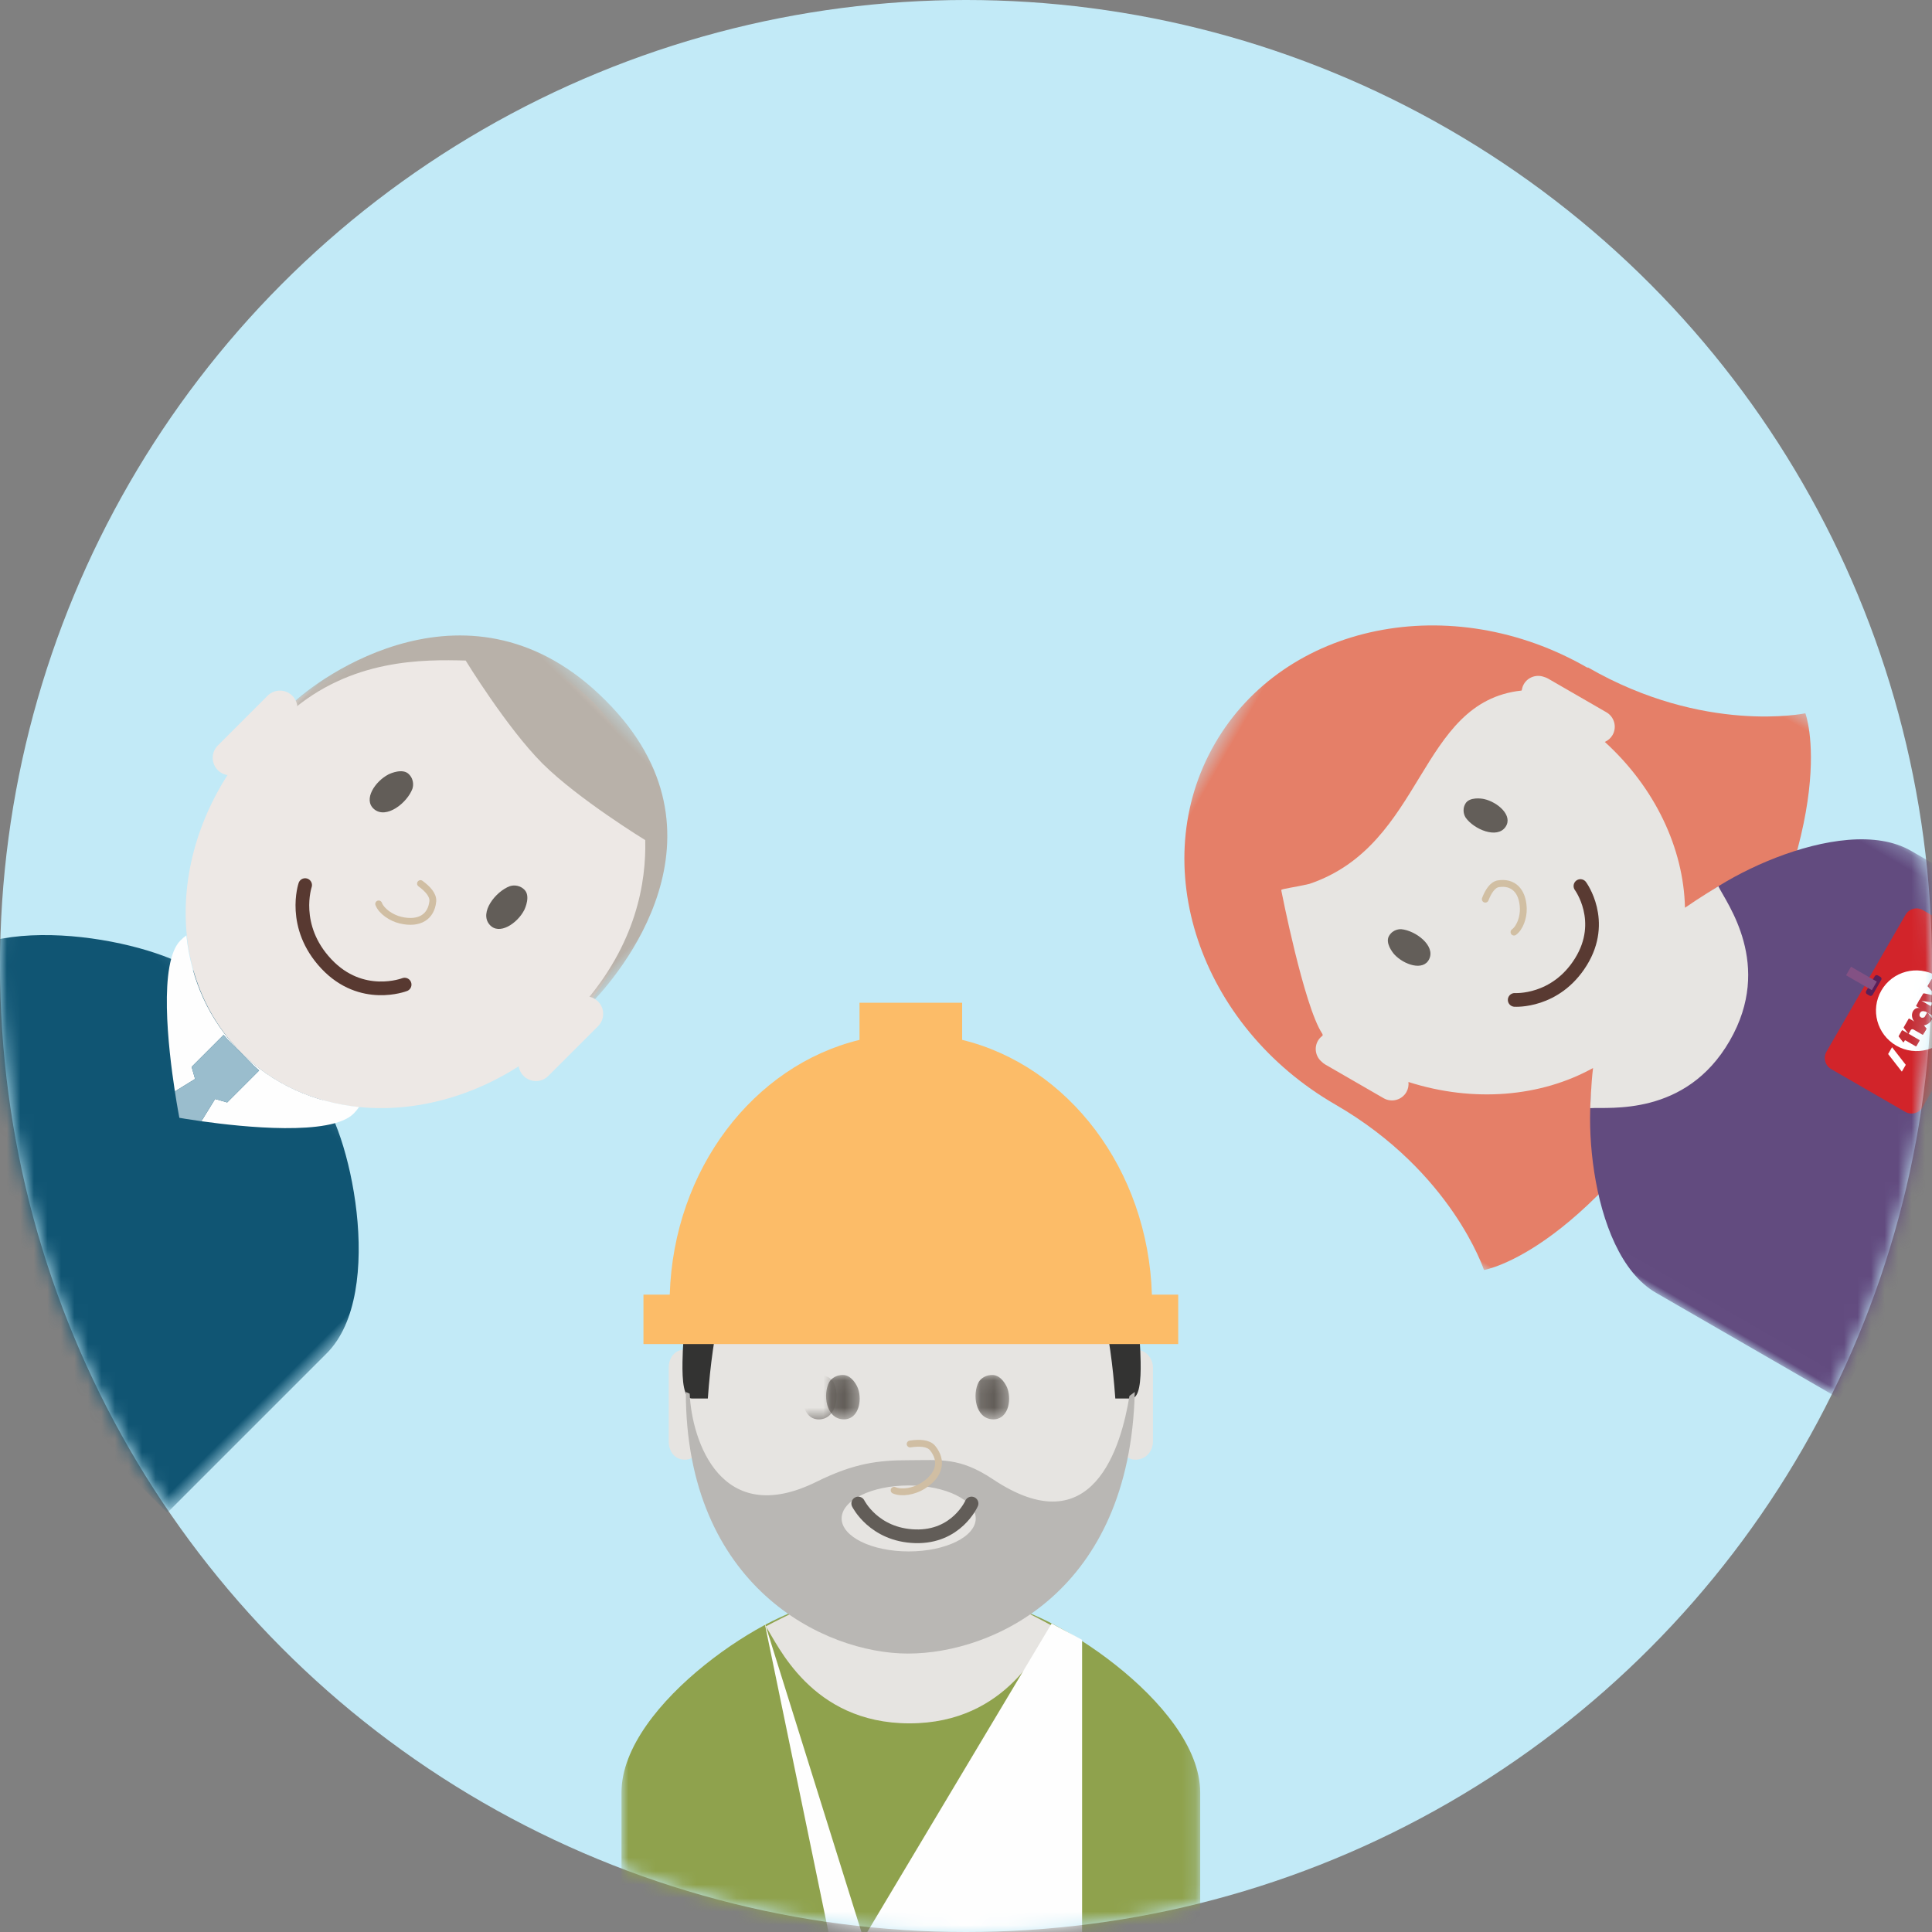 <?xml version="1.0" encoding="UTF-8" standalone="no"?>
<svg width="143px" height="143px" viewBox="0 0 143 143" version="1.1" xmlns="http://www.w3.org/2000/svg" xmlns:xlink="http://www.w3.org/1999/xlink">
    <rect x="0" y="0" width="143" height="143" fill="#808080" stroke="none"/>
    <!-- Generator: Sketch 43.2 (39069) - http://www.bohemiancoding.com/sketch -->
    <title>Samtykke illustrasjon</title>
    <desc>Created with Sketch.</desc>
    <defs>
        <circle id="path-1" cx="71.5" cy="71.5" r="71.5"></circle>
        <polygon id="path-3" points="42.834 0.136 42.834 31.493 0 31.493 0 0.136 42.834 0.136"></polygon>
        <polygon id="path-5" points="2.489 0.092 15.261 0.092 15.261 13.48 1.24344979e-14 13.48 1.24344979e-14 0.092 2.489 0.092 1.64861403e-05 0.092 1.64861403e-05 3.378 2.489 3.378 2.489 0.092"></polygon>
        <polygon id="path-7" points="0.13 0.092 2.618 0.092 2.618 3.378 0.13 3.378 0.13 0.092"></polygon>
        <polygon id="path-9" points="0.13 0.092 2.618 0.092 2.618 3.378 0.13 3.378 0.13 0.092"></polygon>
        <polygon id="path-11" points="40.432 0.095 40.432 29.924 0 29.924 0 0.095 40.432 0.095"></polygon>
        <polygon id="path-13" points="0.132 0.384 31.454 0.384 31.454 17.633 0.132 17.633 0.132 0.384"></polygon>
        <polygon id="path-15" points="5.97587707e-15 43.355 5.97587707e-15 0.414 47.578 0.414 47.578 43.355 0 43.355"></polygon>
        <polygon id="path-17" points="37.776 28.123 0.006 28.123 0.006 0.095 37.776 0.095 37.776 28.123"></polygon>
        <polygon id="path-19" points="0 64.971 47.579 64.971 47.579 0.703 0 0.703"></polygon>
    </defs>
    <g id="AT-vol.2" stroke="none" stroke-width="1" fill="none" fill-rule="evenodd">
        <g id="Samtykkemelding" transform="translate(-456, -385)">
            <g id="Samtykke-illustrasjon" transform="translate(456, 385)">
                <g id="Page-1">
                    <mask id="mask-2" fill="white">
                        <use xlink:href="#path-1"></use>
                    </mask>
                    <use id="Mask" fill="#C2EAF7" xlink:href="#path-1"></use>
                    <g id="Group-11" mask="url(#mask-2)">
                        <g transform="translate(46, 74)">
                            <g id="Page-1" stroke="none" stroke-width="1" fill-rule="evenodd" transform="translate(-0, 0)">
                                <g id="Group-3" transform="translate(-0, 44.626)">
                                    <mask id="mask-4" fill="white">
                                        <use xlink:href="#path-3"></use>
                                    </mask>
                                    <g id="Clip-2"></g>
                                    <path d="M27.716,0.136 L21.317,0.136 L14.917,0.136 C11.468,0.136 0,7.419 0,14.049 L0,31.494 L42.834,31.494 L42.834,14.049 C42.834,7.419 31.166,0.136 27.716,0.136" id="Fill-1" fill="#8FA24D" mask="url(#mask-4)"></path>
                                </g>
                                <path d="M27.338,44.253 C26.598,44.253 21.316,46.505 21.316,46.505 C21.316,46.505 15.099,44.741 14.619,44.648 C14.139,44.554 10.678,46.381 10.678,46.381 C11.545,47.651 14.011,53.557 21.316,53.557 C28.623,53.557 31.094,47.651 31.963,46.381 C31.963,46.381 28.078,44.253 27.338,44.253" id="Fill-4" fill="#E6E4E1"></path>
                                <path d="M5.221,25.889 C5.221,25.889 5.137,26.059 5.027,25.983 C4.875,25.924 4.867,25.889 4.695,25.889 C3.946,25.889 3.496,26.493 3.496,27.239 L3.496,32.69 C3.496,33.436 3.946,34.04 4.695,34.04 C4.995,34.04 5.191,33.941 5.415,33.775 C7.238,42.08 13.662,48.22 21.356,48.22 C29.05,48.22 35.493,42.08 37.316,33.775 C37.54,33.941 37.748,34.04 38.048,34.04 C38.797,34.04 39.337,33.436 39.337,32.69 L39.337,27.239 C39.337,26.493 38.786,25.889 38.039,25.889 C37.866,25.889 37.73,25.924 37.578,25.983 C20.229,27.988 5.221,25.889 5.221,25.889" id="Fill-6" fill="#E6E4E1"></path>
                                <polyline id="Fill-8" fill="#FEFEFE" points="31.837 46.166 13.942 76.119 34.093 76.119 34.093 47.375"></polyline>
                                <polyline id="Fill-10" fill="#FEFEFE" points="10.577 46.033 19.713 75.248 16.609 75.248"></polyline>
                                <path d="M37.907,29.107 C37.907,39.722 30.524,48.326 21.417,48.326 C12.31,48.326 4.927,39.722 4.927,29.107 C4.927,18.495 12.31,9.891 21.417,9.891 C30.524,9.891 37.907,18.495 37.907,29.107" id="Fill-12" fill="#E6E4E1"></path>
                                <path d="M8.688,15.995 C8.208,16.305 4.674,18.004 4.516,26.8 C4.491,28.18 4.591,29.55 5.249,29.514 L6.391,29.514 C6.753,24.412 7.701,20.69 8.659,19.33 C11.276,15.621 9.184,15.752 8.688,15.995" id="Fill-14" fill="#333332"></path>
                                <path d="M34.254,15.995 C34.734,16.305 38.268,18.004 38.426,26.8 C38.451,28.18 38.351,29.55 37.693,29.514 L36.551,29.514 C36.189,24.412 35.241,20.69 34.283,19.33 C31.666,15.621 33.758,15.752 34.254,15.995" id="Fill-16" fill="#333332"></path>
                                <g id="Group-20" transform="translate(1.58, 0.094)" fill="#FCBC68">
                                    <path d="M37.68,21.731 C37.394,12.45 31.474,4.779 23.635,2.874 L23.635,0.124 L16.038,0.124 L16.038,2.874 C8.199,4.779 2.279,12.45 1.993,21.731 L0.046,21.731 L0.046,25.387 L39.627,25.387 L39.627,21.731 L37.68,21.731 Z" id="Fill-18"></path>
                                </g>
                                <path d="M21.258,40.831 C18.516,40.831 16.295,39.738 16.295,38.39 C16.295,37.042 18.516,35.949 21.258,35.949 C23.999,35.949 26.22,37.042 26.22,38.39 C26.22,39.738 23.999,40.831 21.258,40.831 M27.496,35.491 C25.023,33.841 23.611,34.079 21.31,34.079 C19.01,34.079 17.241,34.289 14.428,35.679 C7.379,39.162 5.205,32.678 5.048,29.154 L4.762,29.028 C4.762,43.423 14.996,48.391 21.205,48.391 C27.513,48.391 37.642,43.808 37.991,29.028 L37.599,29.319 C36.996,33.05 34.901,40.431 27.496,35.491" id="Fill-21" fill="#B9B7B4"></path>
                            </g>
                            <g id="Group-10" stroke="none" stroke-width="1" fill-rule="evenodd" transform="translate(13.433, 27.679)">
                                <g id="Page-1">
                                    <g id="Group-5" transform="translate(0, 0.003)">
                                        <mask id="mask-6" fill="white">
                                            <use xlink:href="#path-5"></use>
                                        </mask>
                                        <g id="Clip-4"></g>
                                        <path d="M1.25,3.375 C0.107,3.448 -0.213,2.014 0.131,1.078 C0.196,0.9 0.575,0.092 1.245,0.092 C1.914,0.092 2.209,0.534 2.251,0.609 C2.743,1.523 2.502,3.295 1.25,3.375" id="Fill-3" fill="#625D58" mask="url(#mask-6)"></path>
                                    </g>
                                    <g id="Group-8" transform="translate(12.642, 0)">
                                        <mask id="mask-8" fill="white">
                                            <use xlink:href="#path-7"></use>
                                        </mask>
                                        <g id="Clip-7"></g>
                                        <path d="M1.368,3.375 C2.512,3.448 2.832,2.014 2.487,1.078 C2.422,0.9 2.044,0.092 1.374,0.092 C0.704,0.092 0.409,0.534 0.368,0.609 C-0.124,1.523 0.117,3.295 1.368,3.375" id="Fill-6" fill="#625D58" mask="url(#mask-8)"></path>
                                    </g>
                                    <g id="Group-8-Copy" transform="translate(1.58, 0)">
                                        <mask id="mask-10" fill="white">
                                            <use xlink:href="#path-9"></use>
                                        </mask>
                                        <g id="Clip-7"></g>
                                        <path d="M1.368,3.375 C2.512,3.448 2.832,2.014 2.487,1.078 C2.422,0.9 2.044,0.092 1.374,0.092 C0.704,0.092 0.409,0.534 0.368,0.609 C-0.124,1.523 0.117,3.295 1.368,3.375" id="Fill-6" fill="#625D58" mask="url(#mask-10)"></path>
                                    </g>
                                    <path d="M7.933,5.201 C8.616,5.096 9.283,5.121 9.595,5.504 C10.358,6.438 10.139,7.515 8.856,8.311 C8.213,8.709 7.305,8.872 6.747,8.626" id="Stroke-9" stroke="#D0BEA3" stroke-width="0.506" stroke-linecap="round"></path>
                                </g>
                            </g>
                            <path d="M25.911,37.284 C25.911,37.284 24.808,39.804 21.741,39.71 C18.674,39.616 17.524,37.284 17.524,37.284" id="Stroke-23" stroke="#625D58" stroke-width="1.013" stroke-linecap="round"></path>
                        </g>
                    </g>
                    <g mask="url(#mask-2)">
                        <g transform="translate(22, 74.5) rotate(-315) translate(-22, -74.5) translate(1, 41)">
                            <g id="Group-3" stroke="none" stroke-width="1" fill="none" fill-rule="evenodd" transform="translate(0.262, 36.865)">
                                <mask id="mask-12" fill="white">
                                    <use xlink:href="#path-11"></use>
                                </mask>
                                <g id="Clip-2"></g>
                                <path d="M26.32,0.095 L20.216,0.095 L14.112,0.095 C10.822,0.095 0,6.906 0,13.244 L0,29.924 L40.432,29.924 L40.432,13.244 C40.432,6.906 29.61,0.095 26.32,0.095" id="Fill-1" fill="#105573" mask="url(#mask-12)"></path>
                            </g>
                            <path d="M36.209,20.465 C36.209,30.615 29.165,38.843 20.478,38.843 C11.79,38.843 4.747,30.615 4.747,20.465 C4.747,10.315 11.79,2.088 20.478,2.088 C29.165,2.088 36.209,10.315 36.209,20.465" id="Fill-4" stroke="none" fill="#EDE8E5" fill-rule="evenodd"></path>
                            <path d="M29.556,36.152 C29.556,35.939 29.533,35.73 29.497,35.521 C26.931,37.619 23.8,38.843 20.416,38.843 C17.093,38.843 14.014,37.635 11.474,35.581 C11.444,35.769 11.429,35.96 11.429,36.152 C11.429,38.458 16.396,42.408 19.039,44.346 L19.445,42.636 L18.632,42.185 L18.632,38.843 L19.174,38.869 L21.809,38.869 L22.353,38.843 L22.353,42.185 L21.539,42.636 L21.986,44.519 C24.467,42.651 29.556,38.529 29.556,36.152" id="Fill-6" stroke="none" fill="#FEFEFE" fill-rule="evenodd"></path>
                            <path d="M22.352,42.186 L22.352,38.843 L21.81,38.869 L19.174,38.869 L18.632,38.843 L18.632,42.186 L19.444,42.637 L19.039,44.347 C19.995,45.047 20.655,45.493 20.655,45.493 C20.655,45.493 21.188,45.122 21.986,44.52 L21.539,42.637 L22.352,42.186 Z" id="Fill-8" stroke="none" fill="#9ABDCD" fill-rule="evenodd"></path>
                            <g id="Group-12" stroke="none" stroke-width="1" fill="none" fill-rule="evenodd" transform="translate(4.755, 0.956)">
                                <mask id="mask-14" fill="white">
                                    <use xlink:href="#path-13"></use>
                                </mask>
                                <g id="Clip-11"></g>
                                <path d="M16.35,0.384 C2.272,0.384 0.132,14.269 0.132,17.059 L0.449,17.633 C0.816,11.518 4.723,7.74 6.953,5.62 C6.953,5.62 12.574,6.976 16.321,6.99 L16.321,6.992 C16.33,6.992 16.341,6.991 16.35,6.991 C16.36,6.991 16.371,6.992 16.38,6.992 L16.38,6.99 C20.127,6.976 25.748,5.62 25.748,5.62 C27.977,7.74 30.734,11.518 31.1,17.633 L31.454,17.059 C31.454,14.269 30.429,0.384 16.35,0.384" id="Fill-10" fill="#B8B1A9" mask="url(#mask-14)"></path>
                            </g>
                            <path d="M36.481,25.285 L36.481,25.285 C35.768,25.285 35.188,24.708 35.188,23.994 L35.188,18.784 C35.188,18.069 35.768,17.492 36.481,17.492 C37.195,17.492 37.773,18.069 37.773,18.784 L37.773,23.994 C37.773,24.708 37.195,25.285 36.481,25.285" id="Fill-13" stroke="none" fill="#EDE8E5" fill-rule="evenodd"></path>
                            <path d="M4.475,25.285 L4.475,25.285 C3.762,25.285 3.182,24.708 3.182,23.994 L3.182,18.784 C3.182,18.069 3.762,17.492 4.475,17.492 C5.189,17.492 5.768,18.069 5.768,18.784 L5.768,23.994 C5.768,24.708 5.189,25.285 4.475,25.285" id="Fill-15" stroke="none" fill="#EDE8E5" fill-rule="evenodd"></path>
                            <path d="M14.683,19.148 C13.599,19.23 13.296,17.634 13.622,16.592 C13.683,16.395 14.042,15.496 14.677,15.496 C15.312,15.496 15.592,15.987 15.631,16.072 C16.097,17.087 15.869,19.059 14.683,19.148" id="Fill-17" stroke="none" fill="#625D58" fill-rule="evenodd"></path>
                            <path d="M26.777,19.148 C27.861,19.23 28.164,17.634 27.838,16.592 C27.776,16.395 27.418,15.496 26.782,15.496 C26.148,15.496 25.868,15.987 25.829,16.072 C25.362,17.087 25.591,19.059 26.777,19.148" id="Fill-19" stroke="none" fill="#625D58" fill-rule="evenodd"></path>
                            <path d="M21.016,20.614 C21.664,20.514 22.296,20.538 22.592,20.902 C23.315,21.789 23.107,22.813 21.891,23.569 C21.282,23.947 20.421,24.102 19.893,23.868" id="Stroke-21" stroke="#D0BEA3" stroke-width="0.506" fill="none" stroke-linecap="round"></path>
                            <path d="M25.473,26.731 C25.473,26.731 24.104,29.863 20.295,29.746 C16.486,29.63 15.058,26.731 15.058,26.731" id="Stroke-23" stroke="#583931" stroke-width="1.013" fill="none" stroke-linecap="round"></path>
                        </g>
                    </g>
                    <g id="Group" mask="url(#mask-2)">
                        <g transform="translate(118, 71) rotate(-60) translate(-118, -71) translate(94, 38)" id="Page-1">
                            <g>
                                <g id="Group-3" transform="translate(0, 0.289)">
                                    <mask id="mask-16" fill="white">
                                        <use xlink:href="#path-15"></use>
                                    </mask>
                                    <g id="Clip-2"></g>
                                    <path d="M42.473,21.501 L42.436,21.501 C42.436,9.855 34.079,0.414 23.771,0.414 C13.462,0.414 5.105,9.855 5.105,21.501 L5.105,21.511 C5.102,31.457 -0,37.142 -0,37.142 C-0,37.142 5.038,43.355 23.771,43.355 L23.789,43.355 L23.807,43.355 C42.54,43.355 47.578,37.142 47.578,37.142 C47.578,37.142 42.473,31.452 42.473,21.501" id="Fill-1" fill="#E57F68" mask="url(#mask-16)"></path>
                                </g>
                                <g id="Group-6" transform="translate(4.898, 36.849)">
                                    <mask id="mask-18" fill="white">
                                        <use xlink:href="#path-17"></use>
                                    </mask>
                                    <g id="Clip-5"></g>
                                    <path d="M24.593,0.095 L18.891,0.095 L13.189,0.095 C10.115,0.095 0.006,6.493 0.006,12.45 L0.006,28.123 L37.776,28.123 L37.776,12.45 C37.776,6.493 27.667,0.095 24.593,0.095" id="Fill-4" fill="#624B7F" mask="url(#mask-18)"></path>
                                </g>
                                <path d="M40.238,19.332 C40.138,18.75 39.636,18.306 39.029,18.306 C38.872,18.306 38.723,18.338 38.586,18.392 C38.568,18.394 38.551,18.395 38.533,18.397 C33.973,12.158 25.08,17.914 18.293,11.956 C17.423,11.024 16.969,10.375 16.85,10.375 C16.85,10.375 10.267,16.109 9.171,18.306 C9.171,18.306 9.093,18.463 8.994,18.392 C8.856,18.338 8.708,18.306 8.551,18.306 C7.942,18.306 7.44,18.75 7.341,19.332 C7.315,19.431 7.298,19.533 7.298,19.639 L7.298,24.638 C7.298,25.321 7.849,25.876 8.53,25.876 C8.803,25.876 9.052,25.784 9.256,25.633 C10.333,30.579 13.197,34.676 16.985,36.949 C15.93,37.39 14.307,38.254 14.307,38.254 C15.08,39.394 17.276,44.701 23.786,44.701 C30.296,44.701 32.498,39.395 33.272,38.254 C33.272,38.254 31.854,37.473 30.66,36.91 C34.415,34.629 37.251,30.551 38.322,25.633 C38.526,25.784 38.776,25.876 39.048,25.876 C39.729,25.876 40.281,25.321 40.281,24.638 L40.281,19.639 C40.281,19.533 40.263,19.431 40.238,19.332" id="Fill-7" fill="#E7E5E2"></path>
                                <path d="M38.37,59.524 L26.673,59.524 C26.151,59.524 25.728,59.099 25.728,58.575 L25.728,52.257 C25.728,51.732 26.151,51.307 26.673,51.307 L38.37,51.307 C38.892,51.307 39.315,51.732 39.315,52.257 L39.315,58.575 C39.315,59.099 38.892,59.524 38.37,59.524" id="Fill-9" fill="#D2242A"></path>
                                <path d="M35.603,55.557 C35.603,57.21 34.269,58.552 32.623,58.552 C30.974,58.552 29.64,57.21 29.64,55.557 C29.64,53.903 30.974,52.561 32.623,52.561 C34.269,52.561 35.603,53.903 35.603,55.557" id="Fill-11" fill="#FFFFFF"></path>
                                <polygon id="Fill-13" fill="#FFFFFF" points="28.761 56.877 28.179 56.877 28.8 55.346 29.383 55.346"></polygon>
                                <path d="M30.358,56.87 L30.816,56.87 C30.84,56.87 30.858,56.851 30.858,56.828 L30.858,55.396 C30.858,55.373 30.84,55.355 30.816,55.355 L30.353,55.355 C30.323,55.355 30.3,55.378 30.3,55.409 L30.118,55.859 C30.107,55.882 30.126,55.911 30.15,55.911 L30.28,55.911 C30.3,55.911 30.317,55.925 30.317,55.947 L30.317,56.828 C30.317,56.851 30.335,56.87 30.358,56.87" id="Fill-19" fill="#C52D35"></path>
                                <path d="M31.352,56.87 L31.811,56.87 C31.836,56.87 31.856,56.851 31.856,56.828 L31.856,55.396 C31.856,55.373 31.836,55.355 31.811,55.355 L31.098,55.355 C31.068,55.355 31.044,55.378 31.044,55.409 L30.862,55.859 L30.799,55.911 L31.163,55.911 C31.245,55.911 31.311,55.975 31.311,56.058 L31.311,56.828 C31.311,56.851 31.329,56.87 31.352,56.87" id="Fill-21" fill="#C52D35"></path>
                                <path d="M33.405,55.355 L32.946,55.355 C32.923,55.355 32.904,55.373 32.904,55.396 L32.904,56.828 C32.904,56.851 32.923,56.869 32.946,56.869 L33.41,56.869 C33.44,56.869 33.464,56.846 33.464,56.816 L33.646,56.365 C33.657,56.34 33.639,56.314 33.611,56.314 L33.484,56.314 C33.464,56.314 33.449,56.297 33.449,56.278 L33.449,55.396 C33.449,55.373 33.427,55.355 33.405,55.355" id="Fill-23" fill="#C52D35"></path>
                                <path d="M31.517,56.87 L31.819,56.87 C31.848,56.87 31.872,56.845 31.872,56.816 L32.054,56.364 C32.064,56.34 32.047,56.313 32.02,56.313 L31.893,56.313 L31.517,56.87 Z" id="Fill-25" fill="#C52D35"></path>
                                <path d="M34.634,55.355 L35.18,55.355 C35.207,55.355 35.225,55.38 35.214,55.405 L34.636,56.846 C34.631,56.861 34.618,56.869 34.602,56.869 L34.108,56.869 L34.599,55.379 C34.603,55.364 34.618,55.355 34.634,55.355" id="Fill-27" fill="#C52D35"></path>
                                <path d="M33.949,55.355 L33.177,55.355 C33.123,55.355 33.399,55.408 33.419,55.458 L33.965,56.823 C33.976,56.853 34.004,56.869 34.034,56.869 L34.503,56.869 L34.021,55.406 C34.011,55.374 33.981,55.355 33.949,55.355" id="Fill-29" fill="#C52D35"></path>
                                <path d="M32.468,55.355 C32.723,55.355 32.942,55.531 32.942,55.84 C32.942,56.146 32.902,56.164 32.902,56.164 C32.902,56.164 32.859,55.871 32.635,55.871 C32.415,55.871 32.364,56.001 32.364,56.097 C32.364,56.209 32.476,56.314 32.539,56.314 L32.942,56.314 L32.704,56.842 C32.695,56.859 32.679,56.869 32.66,56.869 L32.478,56.869 C32.287,56.869 31.788,56.618 31.788,56.131 C31.788,55.643 32.158,55.355 32.468,55.355" id="Fill-31" fill="#C52D35"></path>
                                <path d="M33.291,52.163 L32.025,52.163 C31.931,52.163 31.856,52.087 31.856,51.993 L31.856,51.779 C31.856,51.685 31.931,51.609 32.025,51.609 L33.291,51.609 C33.385,51.609 33.46,51.685 33.46,51.779 L33.46,51.993 C33.46,52.087 33.385,52.163 33.291,52.163" id="Fill-33" fill="#5A1F57"></path>
                                <mask id="mask-20" fill="white">
                                    <use xlink:href="#path-19"></use>
                                </mask>
                                <g id="Clip-36"></g>
                                <polygon id="Fill-35" fill="#835184" mask="url(#mask-20)" points="32.291 51.94 33.024 51.94 33.024 49.735 32.291 49.735"></polygon>
                            </g>
                            <g transform="translate(16.794, 18.983)">
                                <path d="M1.107,3.433 C0.095,3.509 -0.189,2.01 0.116,1.03 C0.174,0.845 0.509,0 1.102,0 C1.695,0 1.957,0.462 1.993,0.541 C2.429,1.496 2.216,3.348 1.107,3.433" id="Fill-1" fill="#635E59"></path>
                                <path d="M12.408,3.433 C13.421,3.509 13.704,2.01 13.399,1.03 C13.342,0.845 13.006,0 12.413,0 C11.82,0 11.559,0.462 11.522,0.541 C11.086,1.496 11.3,3.348 12.408,3.433" id="Fill-3" fill="#635E59"></path>
                                <path d="M7.025,4.81 C7.631,4.716 8.221,4.739 8.498,5.08 C9.173,5.914 8.979,6.877 7.843,7.587 C7.274,7.942 6.469,8.088 5.976,7.869" id="Stroke-5" stroke="#D1BFA3" stroke-width="0.506" stroke-linecap="round"></path>
                                <path d="M11.388,10.423 C11.388,10.423 10.109,13.367 6.55,13.258 C2.991,13.148 1.656,10.423 1.656,10.423" id="Stroke-7" stroke="#593A32" stroke-width="1.013" stroke-linecap="round"></path>
                            </g>
                        </g>
                    </g>
                </g>
            </g>
        </g>
    </g>
</svg>